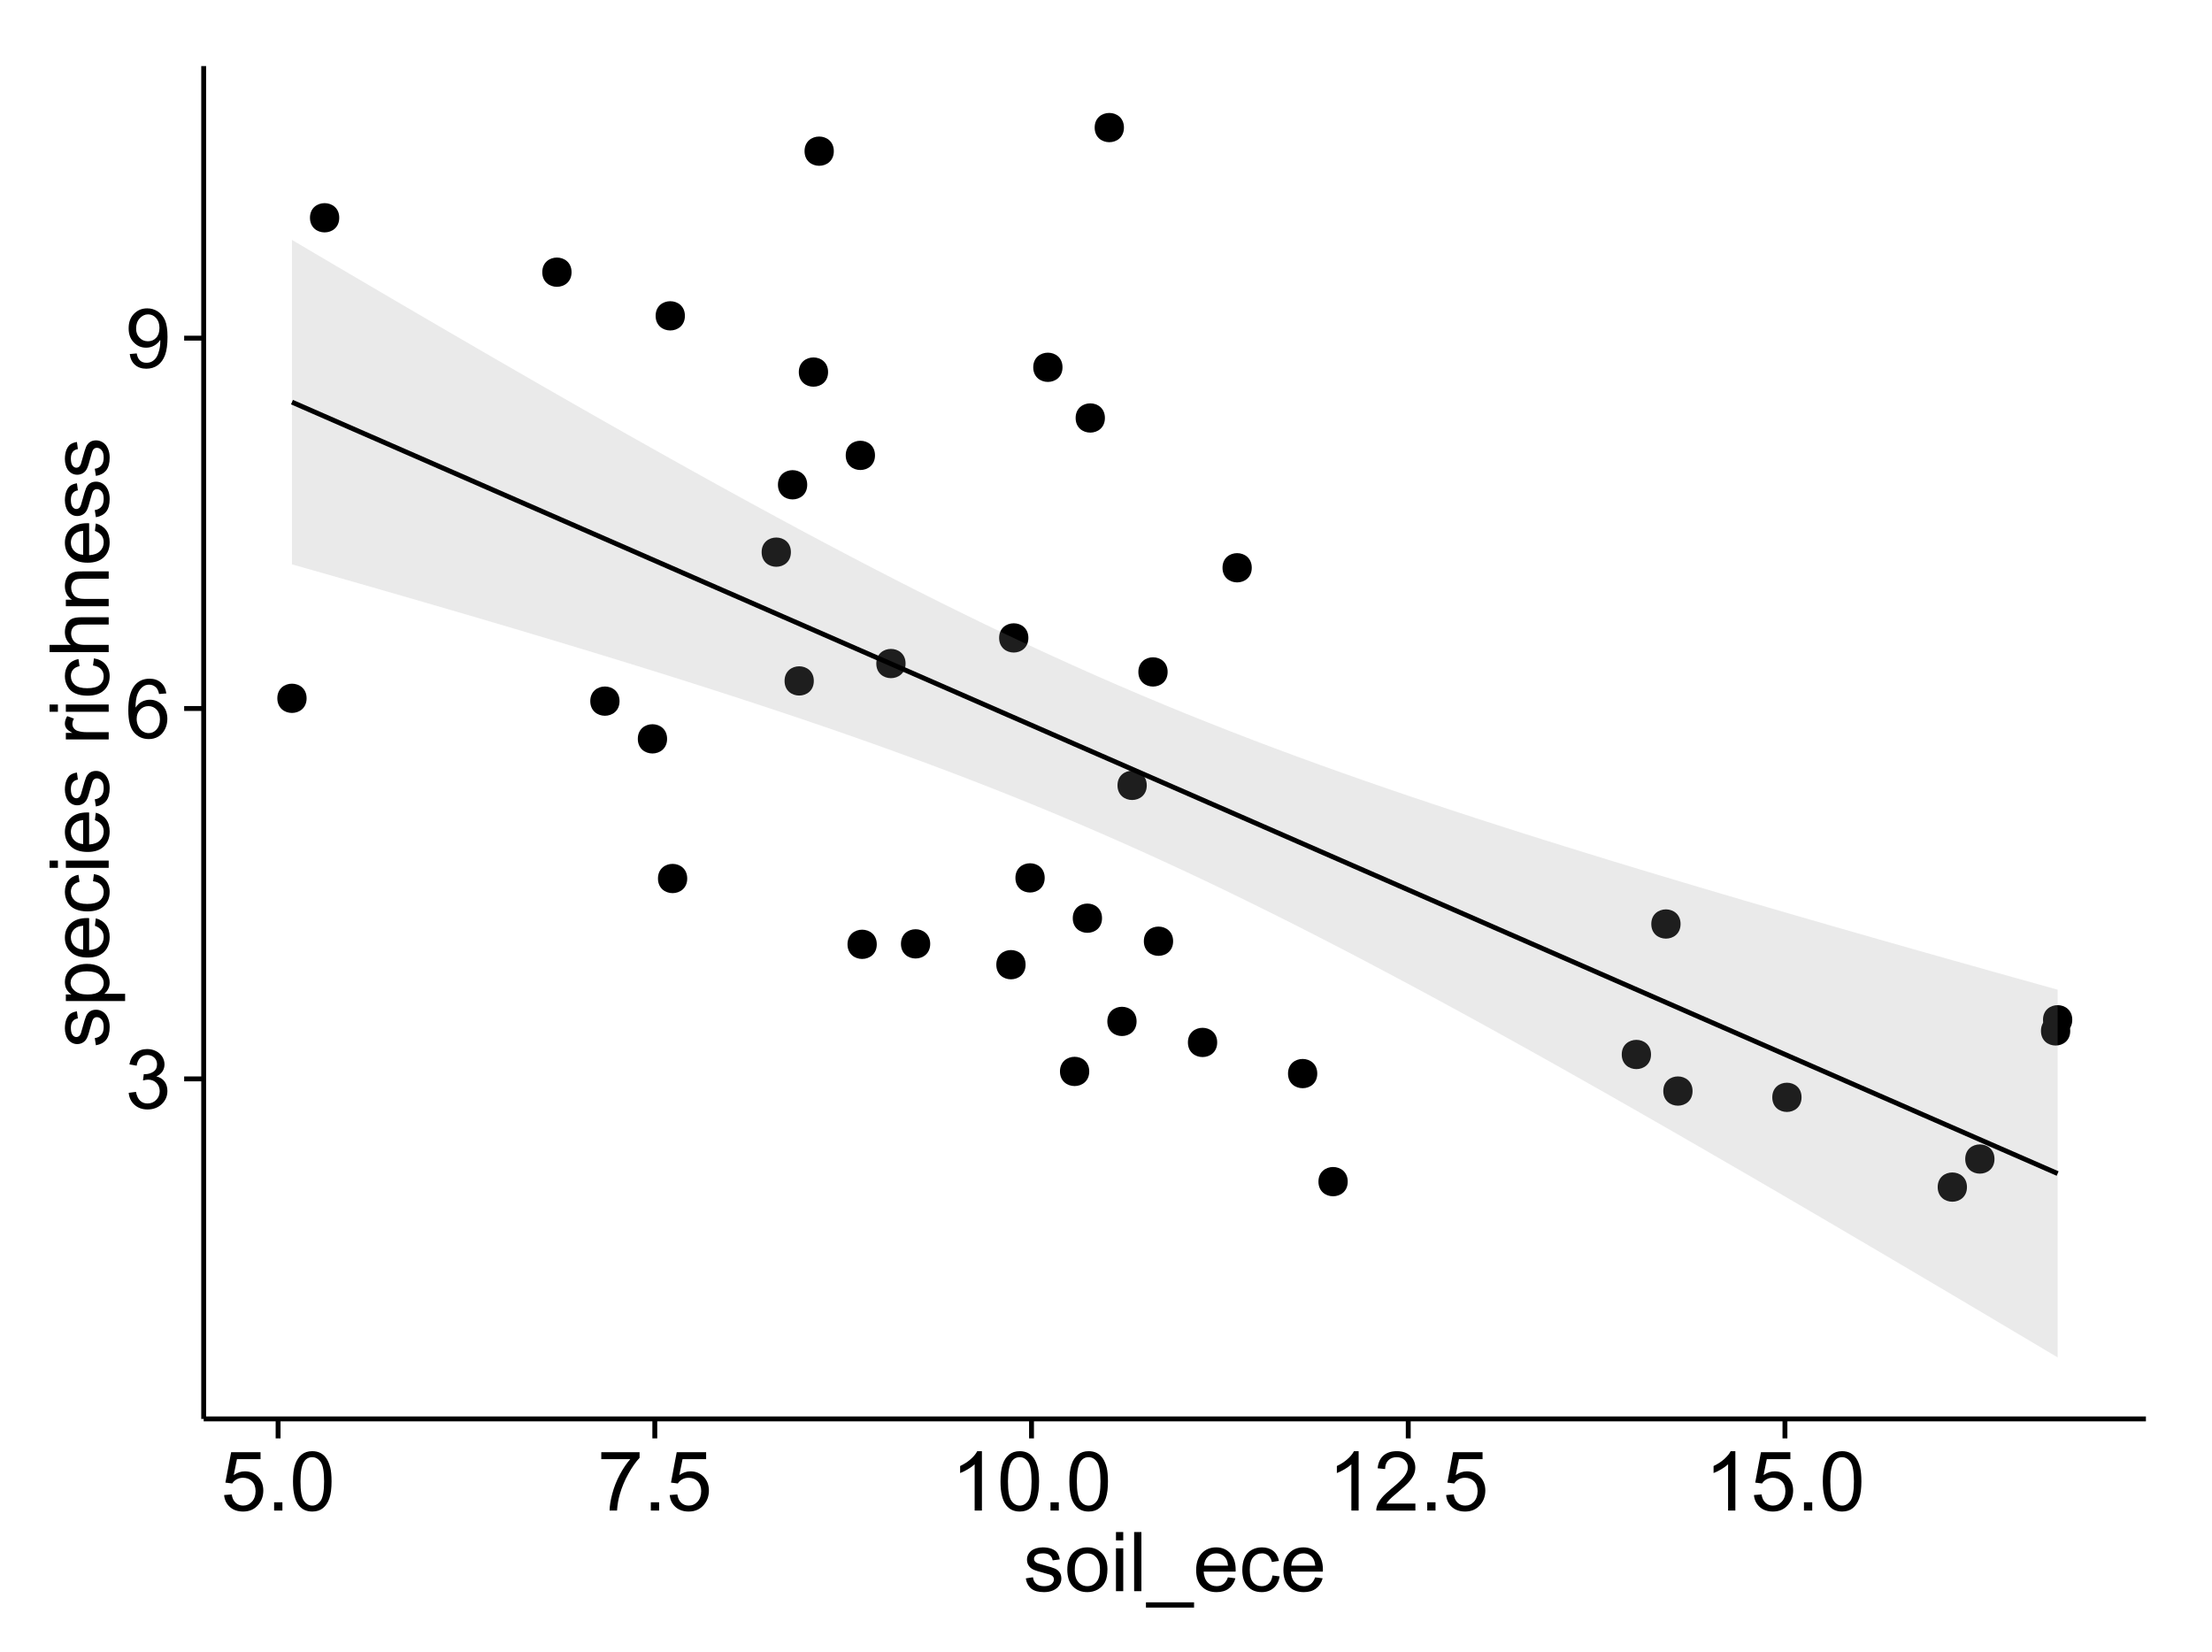 <?xml version="1.0" encoding="UTF-8"?>
<svg xmlns="http://www.w3.org/2000/svg" xmlns:xlink="http://www.w3.org/1999/xlink" width="482pt" height="360pt" viewBox="0 0 482 360" version="1.1">
<defs>
<g>
<symbol overflow="visible" id="glyph0-0">
<path style="stroke:none;" d="M 0.758 -3.402 L 2.336 -3.613 C 2.516 -2.711 2.824 -2.062 3.266 -1.672 C 3.699 -1.273 4.23 -1.078 4.859 -1.082 C 5.602 -1.078 6.23 -1.336 6.746 -1.855 C 7.254 -2.367 7.512 -3.004 7.516 -3.77 C 7.512 -4.492 7.273 -5.094 6.801 -5.566 C 6.324 -6.035 5.723 -6.27 4.992 -6.273 C 4.691 -6.27 4.316 -6.211 3.875 -6.102 L 4.051 -7.488 C 4.152 -7.473 4.238 -7.465 4.305 -7.469 C 4.977 -7.465 5.582 -7.641 6.125 -7.996 C 6.66 -8.344 6.93 -8.887 6.934 -9.625 C 6.93 -10.199 6.734 -10.68 6.344 -11.062 C 5.949 -11.445 5.441 -11.637 4.824 -11.637 C 4.207 -11.637 3.695 -11.441 3.285 -11.055 C 2.875 -10.668 2.613 -10.09 2.496 -9.316 L 0.914 -9.598 C 1.105 -10.656 1.543 -11.477 2.23 -12.062 C 2.914 -12.645 3.766 -12.938 4.789 -12.938 C 5.488 -12.938 6.137 -12.785 6.73 -12.484 C 7.32 -12.18 7.773 -11.77 8.09 -11.25 C 8.402 -10.727 8.559 -10.172 8.562 -9.59 C 8.559 -9.031 8.41 -8.523 8.113 -8.066 C 7.812 -7.609 7.371 -7.246 6.785 -6.977 C 7.547 -6.801 8.137 -6.438 8.562 -5.883 C 8.98 -5.328 9.191 -4.633 9.195 -3.805 C 9.191 -2.676 8.781 -1.723 7.965 -0.945 C 7.141 -0.164 6.105 0.223 4.852 0.227 C 3.719 0.223 2.777 -0.109 2.035 -0.781 C 1.285 -1.453 0.859 -2.328 0.758 -3.402 Z M 0.758 -3.402 "/>
</symbol>
<symbol overflow="visible" id="glyph0-1">
<path style="stroke:none;" d="M 8.957 -9.73 L 7.383 -9.605 C 7.242 -10.223 7.043 -10.676 6.785 -10.961 C 6.355 -11.41 5.828 -11.637 5.203 -11.637 C 4.695 -11.637 4.25 -11.496 3.875 -11.215 C 3.375 -10.852 2.984 -10.32 2.695 -9.625 C 2.406 -8.926 2.258 -7.934 2.25 -6.645 C 2.629 -7.223 3.094 -7.652 3.645 -7.938 C 4.195 -8.215 4.773 -8.355 5.379 -8.359 C 6.434 -8.355 7.328 -7.969 8.07 -7.195 C 8.809 -6.418 9.18 -5.414 9.184 -4.184 C 9.18 -3.371 9.008 -2.617 8.66 -1.926 C 8.312 -1.23 7.832 -0.699 7.227 -0.332 C 6.613 0.035 5.922 0.215 5.148 0.219 C 3.828 0.215 2.754 -0.266 1.922 -1.234 C 1.09 -2.199 0.672 -3.797 0.676 -6.031 C 0.672 -8.516 1.133 -10.328 2.055 -11.461 C 2.855 -12.445 3.938 -12.938 5.301 -12.938 C 6.312 -12.938 7.141 -12.652 7.789 -12.086 C 8.434 -11.516 8.824 -10.73 8.957 -9.73 Z M 2.496 -4.176 C 2.496 -3.629 2.609 -3.105 2.844 -2.609 C 3.07 -2.109 3.395 -1.73 3.812 -1.473 C 4.227 -1.207 4.664 -1.078 5.125 -1.082 C 5.789 -1.078 6.363 -1.348 6.844 -1.891 C 7.324 -2.426 7.562 -3.156 7.566 -4.086 C 7.562 -4.973 7.328 -5.676 6.855 -6.191 C 6.379 -6.703 5.781 -6.961 5.062 -6.961 C 4.348 -6.961 3.738 -6.703 3.242 -6.191 C 2.742 -5.676 2.496 -5.004 2.496 -4.176 Z M 2.496 -4.176 "/>
</symbol>
<symbol overflow="visible" id="glyph0-2">
<path style="stroke:none;" d="M 0.984 -2.98 L 2.504 -3.121 C 2.629 -2.402 2.875 -1.883 3.242 -1.562 C 3.602 -1.238 4.07 -1.078 4.641 -1.082 C 5.125 -1.078 5.551 -1.188 5.918 -1.414 C 6.285 -1.633 6.586 -1.934 6.82 -2.309 C 7.055 -2.68 7.25 -3.18 7.41 -3.816 C 7.566 -4.445 7.645 -5.09 7.648 -5.75 C 7.645 -5.812 7.641 -5.918 7.637 -6.062 C 7.316 -5.559 6.887 -5.148 6.34 -4.836 C 5.793 -4.52 5.199 -4.363 4.562 -4.367 C 3.492 -4.363 2.59 -4.75 1.852 -5.527 C 1.113 -6.297 0.742 -7.316 0.746 -8.586 C 0.742 -9.891 1.129 -10.945 1.902 -11.742 C 2.672 -12.539 3.637 -12.938 4.797 -12.938 C 5.633 -12.938 6.398 -12.711 7.098 -12.262 C 7.789 -11.809 8.316 -11.164 8.68 -10.332 C 9.035 -9.492 9.215 -8.285 9.219 -6.707 C 9.215 -5.055 9.039 -3.742 8.684 -2.77 C 8.324 -1.793 7.793 -1.051 7.09 -0.543 C 6.383 -0.035 5.555 0.215 4.605 0.219 C 3.598 0.215 2.773 -0.062 2.137 -0.621 C 1.496 -1.18 1.113 -1.965 0.984 -2.98 Z M 7.461 -8.664 C 7.457 -9.57 7.215 -10.293 6.734 -10.828 C 6.25 -11.359 5.672 -11.625 4.992 -11.629 C 4.289 -11.625 3.676 -11.336 3.156 -10.766 C 2.633 -10.188 2.371 -9.445 2.375 -8.535 C 2.371 -7.711 2.621 -7.043 3.117 -6.535 C 3.609 -6.02 4.219 -5.766 4.949 -5.766 C 5.68 -5.766 6.281 -6.02 6.754 -6.535 C 7.223 -7.043 7.457 -7.754 7.461 -8.664 Z M 7.461 -8.664 "/>
</symbol>
<symbol overflow="visible" id="glyph0-3">
<path style="stroke:none;" d="M 0.746 -3.375 L 2.406 -3.516 C 2.527 -2.707 2.812 -2.098 3.266 -1.691 C 3.711 -1.281 4.254 -1.078 4.887 -1.082 C 5.648 -1.078 6.293 -1.363 6.82 -1.941 C 7.344 -2.512 7.605 -3.273 7.609 -4.227 C 7.605 -5.125 7.352 -5.84 6.848 -6.363 C 6.34 -6.883 5.676 -7.141 4.859 -7.145 C 4.344 -7.141 3.887 -7.027 3.48 -6.797 C 3.07 -6.566 2.746 -6.266 2.516 -5.898 L 1.027 -6.09 L 2.277 -12.711 L 8.684 -12.711 L 8.684 -11.195 L 3.543 -11.195 L 2.848 -7.734 C 3.621 -8.273 4.43 -8.543 5.281 -8.543 C 6.402 -8.543 7.352 -8.152 8.129 -7.371 C 8.898 -6.59 9.285 -5.586 9.289 -4.367 C 9.285 -3.195 8.945 -2.188 8.27 -1.344 C 7.441 -0.301 6.316 0.215 4.887 0.219 C 3.715 0.215 2.758 -0.109 2.016 -0.766 C 1.273 -1.418 0.848 -2.289 0.746 -3.375 Z M 0.746 -3.375 "/>
</symbol>
<symbol overflow="visible" id="glyph0-4">
<path style="stroke:none;" d="M 1.633 0 L 1.633 -1.801 L 3.438 -1.801 L 3.438 0 Z M 1.633 0 "/>
</symbol>
<symbol overflow="visible" id="glyph0-5">
<path style="stroke:none;" d="M 0.746 -6.355 C 0.742 -7.875 0.898 -9.102 1.215 -10.031 C 1.527 -10.961 1.996 -11.676 2.613 -12.18 C 3.23 -12.684 4.008 -12.938 4.949 -12.938 C 5.637 -12.938 6.242 -12.797 6.766 -12.52 C 7.285 -12.238 7.715 -11.836 8.059 -11.316 C 8.395 -10.789 8.664 -10.152 8.859 -9.398 C 9.051 -8.645 9.145 -7.629 9.148 -6.355 C 9.145 -4.84 8.992 -3.617 8.684 -2.691 C 8.371 -1.762 7.906 -1.047 7.289 -0.539 C 6.672 -0.035 5.891 0.215 4.949 0.219 C 3.703 0.215 2.727 -0.227 2.023 -1.117 C 1.168 -2.188 0.742 -3.934 0.746 -6.355 Z M 2.375 -6.355 C 2.371 -4.234 2.621 -2.824 3.117 -2.129 C 3.609 -1.426 4.219 -1.078 4.949 -1.082 C 5.672 -1.078 6.281 -1.43 6.781 -2.137 C 7.273 -2.836 7.523 -4.242 7.523 -6.355 C 7.523 -8.473 7.273 -9.883 6.781 -10.582 C 6.281 -11.277 5.664 -11.625 4.93 -11.629 C 4.199 -11.625 3.621 -11.316 3.191 -10.703 C 2.645 -9.918 2.371 -8.469 2.375 -6.355 Z M 2.375 -6.355 "/>
</symbol>
<symbol overflow="visible" id="glyph0-6">
<path style="stroke:none;" d="M 0.852 -11.195 L 0.852 -12.719 L 9.195 -12.719 L 9.195 -11.488 C 8.367 -10.613 7.555 -9.453 6.754 -8.008 C 5.945 -6.559 5.324 -5.07 4.887 -3.543 C 4.57 -2.461 4.367 -1.281 4.281 0 L 2.656 0 C 2.668 -1.012 2.867 -2.234 3.25 -3.672 C 3.629 -5.105 4.176 -6.492 4.891 -7.828 C 5.602 -9.16 6.359 -10.281 7.164 -11.195 Z M 0.852 -11.195 "/>
</symbol>
<symbol overflow="visible" id="glyph0-7">
<path style="stroke:none;" d="M 6.707 0 L 5.125 0 L 5.125 -10.082 C 4.742 -9.715 4.242 -9.352 3.625 -8.988 C 3.004 -8.625 2.449 -8.352 1.961 -8.172 L 1.961 -9.703 C 2.844 -10.117 3.617 -10.621 4.281 -11.215 C 4.941 -11.805 5.41 -12.379 5.688 -12.938 L 6.707 -12.938 Z M 6.707 0 "/>
</symbol>
<symbol overflow="visible" id="glyph0-8">
<path style="stroke:none;" d="M 9.062 -1.52 L 9.062 0 L 0.547 0 C 0.531 -0.379 0.594 -0.742 0.73 -1.098 C 0.945 -1.676 1.293 -2.25 1.77 -2.812 C 2.246 -3.375 2.934 -4.023 3.84 -4.766 C 5.238 -5.906 6.188 -6.816 6.68 -7.492 C 7.172 -8.16 7.418 -8.793 7.418 -9.395 C 7.418 -10.02 7.191 -10.551 6.746 -10.98 C 6.293 -11.41 5.711 -11.625 4.992 -11.629 C 4.23 -11.625 3.621 -11.395 3.164 -10.941 C 2.703 -10.48 2.469 -9.848 2.469 -9.043 L 0.844 -9.211 C 0.953 -10.422 1.371 -11.344 2.102 -11.984 C 2.824 -12.617 3.801 -12.938 5.027 -12.938 C 6.262 -12.938 7.238 -12.594 7.961 -11.91 C 8.68 -11.223 9.039 -10.371 9.043 -9.359 C 9.039 -8.84 8.934 -8.336 8.727 -7.84 C 8.512 -7.34 8.164 -6.812 7.676 -6.266 C 7.188 -5.711 6.375 -4.957 5.238 -4 C 4.285 -3.199 3.676 -2.66 3.41 -2.379 C 3.141 -2.094 2.918 -1.805 2.742 -1.52 Z M 9.062 -1.52 "/>
</symbol>
<symbol overflow="visible" id="glyph0-9">
<path style="stroke:none;" d="M 0.555 -2.785 L 2.117 -3.031 C 2.203 -2.402 2.449 -1.922 2.852 -1.59 C 3.25 -1.254 3.812 -1.09 4.535 -1.09 C 5.262 -1.09 5.801 -1.234 6.152 -1.531 C 6.504 -1.824 6.68 -2.172 6.68 -2.574 C 6.68 -2.926 6.523 -3.207 6.215 -3.418 C 5.996 -3.555 5.457 -3.734 4.598 -3.953 C 3.434 -4.246 2.629 -4.5 2.184 -4.715 C 1.734 -4.926 1.395 -5.223 1.164 -5.602 C 0.93 -5.98 0.812 -6.398 0.816 -6.855 C 0.812 -7.27 0.91 -7.652 1.102 -8.012 C 1.293 -8.363 1.551 -8.66 1.883 -8.895 C 2.125 -9.074 2.461 -9.227 2.887 -9.355 C 3.309 -9.48 3.766 -9.543 4.254 -9.547 C 4.984 -9.543 5.625 -9.438 6.184 -9.23 C 6.734 -9.016 7.145 -8.73 7.41 -8.371 C 7.672 -8.008 7.852 -7.527 7.953 -6.926 L 6.406 -6.715 C 6.332 -7.195 6.129 -7.57 5.793 -7.84 C 5.453 -8.105 4.977 -8.238 4.367 -8.242 C 3.637 -8.238 3.121 -8.117 2.812 -7.883 C 2.5 -7.641 2.344 -7.359 2.348 -7.039 C 2.344 -6.832 2.406 -6.648 2.539 -6.484 C 2.664 -6.312 2.867 -6.172 3.148 -6.062 C 3.301 -6.004 3.766 -5.871 4.543 -5.66 C 5.66 -5.359 6.441 -5.113 6.887 -4.926 C 7.324 -4.734 7.672 -4.457 7.926 -4.094 C 8.176 -3.73 8.301 -3.281 8.305 -2.742 C 8.301 -2.215 8.148 -1.719 7.844 -1.254 C 7.535 -0.785 7.09 -0.422 6.512 -0.172 C 5.926 0.086 5.27 0.211 4.543 0.211 C 3.328 0.211 2.406 -0.039 1.77 -0.543 C 1.133 -1.047 0.727 -1.793 0.555 -2.785 Z M 0.555 -2.785 "/>
</symbol>
<symbol overflow="visible" id="glyph0-10">
<path style="stroke:none;" d="M 0.598 -4.668 C 0.598 -6.391 1.078 -7.672 2.039 -8.508 C 2.84 -9.199 3.816 -9.543 4.977 -9.547 C 6.254 -9.543 7.305 -9.125 8.121 -8.285 C 8.934 -7.441 9.34 -6.277 9.344 -4.797 C 9.34 -3.594 9.16 -2.648 8.801 -1.961 C 8.441 -1.27 7.914 -0.734 7.227 -0.359 C 6.535 0.023 5.785 0.211 4.977 0.211 C 3.664 0.211 2.609 -0.207 1.805 -1.047 C 1 -1.883 0.598 -3.09 0.598 -4.668 Z M 2.223 -4.668 C 2.219 -3.469 2.48 -2.574 3.004 -1.98 C 3.523 -1.387 4.18 -1.09 4.977 -1.09 C 5.758 -1.09 6.41 -1.387 6.934 -1.984 C 7.453 -2.582 7.715 -3.492 7.719 -4.719 C 7.715 -5.871 7.453 -6.746 6.93 -7.344 C 6.402 -7.934 5.75 -8.23 4.977 -8.234 C 4.18 -8.23 3.523 -7.938 3.004 -7.348 C 2.48 -6.754 2.219 -5.859 2.223 -4.668 Z M 2.223 -4.668 "/>
</symbol>
<symbol overflow="visible" id="glyph0-11">
<path style="stroke:none;" d="M 1.195 -11.066 L 1.195 -12.883 L 2.777 -12.883 L 2.777 -11.066 Z M 1.195 0 L 1.195 -9.336 L 2.777 -9.336 L 2.777 0 Z M 1.195 0 "/>
</symbol>
<symbol overflow="visible" id="glyph0-12">
<path style="stroke:none;" d="M 1.152 0 L 1.152 -12.883 L 2.734 -12.883 L 2.734 0 Z M 1.152 0 "/>
</symbol>
<symbol overflow="visible" id="glyph0-13">
<path style="stroke:none;" d="M -0.273 3.578 L -0.273 2.434 L 10.211 2.434 L 10.211 3.578 Z M -0.273 3.578 "/>
</symbol>
<symbol overflow="visible" id="glyph0-14">
<path style="stroke:none;" d="M 7.578 -3.008 L 9.211 -2.805 C 8.953 -1.848 8.473 -1.105 7.777 -0.578 C 7.078 -0.051 6.188 0.211 5.105 0.211 C 3.738 0.211 2.656 -0.207 1.859 -1.051 C 1.055 -1.887 0.656 -3.066 0.66 -4.586 C 0.656 -6.156 1.059 -7.375 1.871 -8.246 C 2.676 -9.109 3.727 -9.543 5.02 -9.547 C 6.266 -9.543 7.285 -9.117 8.078 -8.27 C 8.867 -7.418 9.262 -6.223 9.266 -4.684 C 9.262 -4.586 9.258 -4.445 9.254 -4.262 L 2.293 -4.262 C 2.348 -3.234 2.641 -2.449 3.164 -1.906 C 3.684 -1.359 4.332 -1.09 5.117 -1.09 C 5.691 -1.09 6.188 -1.242 6.598 -1.547 C 7.008 -1.852 7.332 -2.336 7.578 -3.008 Z M 2.383 -5.562 L 7.594 -5.562 C 7.523 -6.344 7.324 -6.934 6.996 -7.328 C 6.492 -7.934 5.836 -8.238 5.035 -8.242 C 4.305 -8.238 3.695 -7.996 3.203 -7.512 C 2.707 -7.027 2.434 -6.375 2.383 -5.562 Z M 2.383 -5.562 "/>
</symbol>
<symbol overflow="visible" id="glyph0-15">
<path style="stroke:none;" d="M 7.277 -3.418 L 8.832 -3.219 C 8.66 -2.141 8.227 -1.301 7.527 -0.699 C 6.824 -0.09 5.965 0.211 4.949 0.211 C 3.668 0.211 2.641 -0.203 1.867 -1.039 C 1.09 -1.871 0.703 -3.07 0.703 -4.633 C 0.703 -5.637 0.867 -6.52 1.203 -7.277 C 1.531 -8.031 2.039 -8.598 2.727 -8.977 C 3.406 -9.355 4.152 -9.543 4.957 -9.547 C 5.969 -9.543 6.797 -9.289 7.441 -8.777 C 8.086 -8.262 8.5 -7.531 8.684 -6.594 L 7.145 -6.355 C 6.996 -6.98 6.738 -7.453 6.367 -7.77 C 5.992 -8.082 5.543 -8.238 5.02 -8.242 C 4.219 -8.238 3.57 -7.953 3.074 -7.387 C 2.574 -6.812 2.324 -5.91 2.328 -4.676 C 2.324 -3.422 2.566 -2.508 3.047 -1.941 C 3.527 -1.371 4.152 -1.09 4.93 -1.09 C 5.547 -1.09 6.066 -1.277 6.484 -1.66 C 6.898 -2.039 7.164 -2.625 7.277 -3.418 Z M 7.277 -3.418 "/>
</symbol>
<symbol overflow="visible" id="glyph1-0">
<path style="stroke:none;" d="M -2.785 -0.555 L -3.031 -2.117 C -2.402 -2.203 -1.922 -2.449 -1.59 -2.852 C -1.254 -3.25 -1.09 -3.812 -1.09 -4.535 C -1.09 -5.262 -1.234 -5.801 -1.531 -6.152 C -1.824 -6.504 -2.172 -6.68 -2.574 -6.68 C -2.926 -6.68 -3.207 -6.523 -3.418 -6.215 C -3.555 -5.996 -3.734 -5.457 -3.953 -4.598 C -4.246 -3.434 -4.5 -2.629 -4.715 -2.184 C -4.926 -1.734 -5.223 -1.395 -5.602 -1.164 C -5.98 -0.93 -6.398 -0.812 -6.855 -0.816 C -7.27 -0.812 -7.652 -0.91 -8.012 -1.102 C -8.363 -1.293 -8.66 -1.551 -8.895 -1.883 C -9.074 -2.125 -9.227 -2.461 -9.355 -2.887 C -9.48 -3.309 -9.543 -3.766 -9.547 -4.254 C -9.543 -4.984 -9.438 -5.625 -9.23 -6.184 C -9.016 -6.734 -8.73 -7.145 -8.371 -7.41 C -8.008 -7.672 -7.527 -7.852 -6.926 -7.953 L -6.715 -6.406 C -7.195 -6.332 -7.57 -6.129 -7.84 -5.797 C -8.105 -5.457 -8.238 -4.98 -8.242 -4.367 C -8.238 -3.637 -8.117 -3.121 -7.883 -2.812 C -7.641 -2.5 -7.359 -2.344 -7.039 -2.348 C -6.832 -2.344 -6.648 -2.406 -6.484 -2.539 C -6.312 -2.664 -6.172 -2.867 -6.062 -3.148 C -6.004 -3.301 -5.871 -3.766 -5.66 -4.543 C -5.359 -5.66 -5.113 -6.441 -4.926 -6.887 C -4.734 -7.324 -4.457 -7.672 -4.094 -7.926 C -3.73 -8.176 -3.281 -8.301 -2.742 -8.305 C -2.211 -8.301 -1.711 -8.148 -1.25 -7.844 C -0.781 -7.535 -0.422 -7.09 -0.172 -6.512 C 0.086 -5.926 0.211 -5.27 0.211 -4.543 C 0.211 -3.328 -0.039 -2.406 -0.543 -1.77 C -1.047 -1.133 -1.793 -0.727 -2.785 -0.555 Z M -2.785 -0.555 "/>
</symbol>
<symbol overflow="visible" id="glyph1-1">
<path style="stroke:none;" d="M 3.578 -1.188 L -9.336 -1.188 L -9.336 -2.629 L -8.121 -2.629 C -8.594 -2.965 -8.949 -3.348 -9.188 -3.777 C -9.426 -4.203 -9.543 -4.723 -9.547 -5.336 C -9.543 -6.129 -9.34 -6.832 -8.93 -7.445 C -8.516 -8.051 -7.934 -8.512 -7.191 -8.824 C -6.441 -9.133 -5.625 -9.285 -4.738 -9.289 C -3.781 -9.285 -2.922 -9.113 -2.156 -8.773 C -1.391 -8.43 -0.805 -7.934 -0.398 -7.281 C 0.008 -6.625 0.211 -5.938 0.211 -5.219 C 0.211 -4.691 0.102 -4.219 -0.121 -3.801 C -0.344 -3.379 -0.625 -3.035 -0.965 -2.77 L 3.578 -2.77 Z M -4.613 -2.621 C -3.41 -2.613 -2.523 -2.855 -1.949 -3.348 C -1.375 -3.832 -1.09 -4.422 -1.09 -5.117 C -1.09 -5.816 -1.387 -6.418 -1.98 -6.922 C -2.574 -7.418 -3.496 -7.668 -4.746 -7.672 C -5.934 -7.668 -6.824 -7.426 -7.418 -6.938 C -8.008 -6.449 -8.301 -5.863 -8.305 -5.188 C -8.301 -4.508 -7.988 -3.914 -7.359 -3.398 C -6.727 -2.879 -5.809 -2.617 -4.613 -2.621 Z M -4.613 -2.621 "/>
</symbol>
<symbol overflow="visible" id="glyph1-2">
<path style="stroke:none;" d="M -3.004 -7.578 L -2.805 -9.211 C -1.848 -8.953 -1.105 -8.473 -0.578 -7.777 C -0.051 -7.078 0.211 -6.188 0.211 -5.105 C 0.211 -3.738 -0.207 -2.656 -1.051 -1.859 C -1.887 -1.055 -3.066 -0.656 -4.586 -0.66 C -6.156 -0.656 -7.375 -1.059 -8.246 -1.871 C -9.109 -2.676 -9.543 -3.727 -9.547 -5.02 C -9.543 -6.266 -9.117 -7.285 -8.27 -8.078 C -7.418 -8.867 -6.223 -9.262 -4.684 -9.266 C -4.586 -9.262 -4.445 -9.258 -4.262 -9.254 L -4.262 -2.293 C -3.234 -2.348 -2.449 -2.641 -1.906 -3.164 C -1.359 -3.684 -1.09 -4.332 -1.09 -5.117 C -1.09 -5.691 -1.242 -6.188 -1.547 -6.598 C -1.852 -7.008 -2.336 -7.332 -3.004 -7.578 Z M -5.562 -2.383 L -5.562 -7.594 C -6.344 -7.523 -6.934 -7.324 -7.328 -6.996 C -7.934 -6.492 -8.238 -5.836 -8.242 -5.035 C -8.238 -4.305 -7.996 -3.695 -7.512 -3.203 C -7.027 -2.707 -6.375 -2.434 -5.562 -2.383 Z M -5.562 -2.383 "/>
</symbol>
<symbol overflow="visible" id="glyph1-3">
<path style="stroke:none;" d="M -3.418 -7.277 L -3.215 -8.832 C -2.141 -8.66 -1.301 -8.227 -0.699 -7.527 C -0.09 -6.824 0.211 -5.965 0.211 -4.949 C 0.211 -3.668 -0.203 -2.641 -1.039 -1.867 C -1.871 -1.09 -3.07 -0.703 -4.633 -0.703 C -5.637 -0.703 -6.52 -0.867 -7.277 -1.203 C -8.031 -1.535 -8.598 -2.047 -8.977 -2.73 C -9.355 -3.41 -9.543 -4.152 -9.547 -4.957 C -9.543 -5.969 -9.289 -6.797 -8.777 -7.441 C -8.262 -8.086 -7.531 -8.5 -6.59 -8.684 L -6.355 -7.145 C -6.98 -6.996 -7.453 -6.738 -7.77 -6.367 C -8.082 -5.992 -8.238 -5.543 -8.242 -5.02 C -8.238 -4.219 -7.953 -3.57 -7.387 -3.074 C -6.812 -2.574 -5.91 -2.324 -4.676 -2.328 C -3.422 -2.324 -2.508 -2.566 -1.941 -3.047 C -1.371 -3.527 -1.09 -4.152 -1.09 -4.93 C -1.09 -5.547 -1.277 -6.066 -1.66 -6.484 C -2.035 -6.898 -2.621 -7.164 -3.418 -7.277 Z M -3.418 -7.277 "/>
</symbol>
<symbol overflow="visible" id="glyph1-4">
<path style="stroke:none;" d="M -11.066 -1.195 L -12.883 -1.195 L -12.883 -2.777 L -11.066 -2.777 Z M 0 -1.195 L -9.336 -1.195 L -9.336 -2.777 L 0 -2.777 Z M 0 -1.195 "/>
</symbol>
<symbol overflow="visible" id="glyph1-5">
<path style="stroke:none;" d=""/>
</symbol>
<symbol overflow="visible" id="glyph1-6">
<path style="stroke:none;" d="M 0 -1.168 L -9.336 -1.168 L -9.336 -2.594 L -7.918 -2.594 C -8.578 -2.953 -9.016 -3.289 -9.23 -3.598 C -9.438 -3.906 -9.543 -4.242 -9.547 -4.613 C -9.543 -5.145 -9.375 -5.688 -9.035 -6.242 L -7.566 -5.695 C -7.793 -5.309 -7.91 -4.922 -7.91 -4.535 C -7.91 -4.188 -7.805 -3.875 -7.598 -3.602 C -7.387 -3.324 -7.098 -3.129 -6.734 -3.016 C -6.168 -2.836 -5.555 -2.746 -4.887 -2.75 L 0 -2.75 Z M 0 -1.168 "/>
</symbol>
<symbol overflow="visible" id="glyph1-7">
<path style="stroke:none;" d="M 0 -1.188 L -12.883 -1.188 L -12.883 -2.77 L -8.262 -2.77 C -9.117 -3.504 -9.543 -4.434 -9.547 -5.562 C -9.543 -6.25 -9.406 -6.852 -9.137 -7.363 C -8.859 -7.871 -8.484 -8.234 -8.004 -8.457 C -7.523 -8.676 -6.824 -8.789 -5.914 -8.789 L 0 -8.789 L 0 -7.207 L -5.914 -7.207 C -6.703 -7.207 -7.281 -7.035 -7.641 -6.691 C -8 -6.348 -8.18 -5.863 -8.184 -5.238 C -8.18 -4.77 -8.059 -4.328 -7.816 -3.914 C -7.574 -3.5 -7.242 -3.203 -6.828 -3.031 C -6.406 -2.852 -5.832 -2.766 -5.105 -2.77 L 0 -2.77 Z M 0 -1.188 "/>
</symbol>
<symbol overflow="visible" id="glyph1-8">
<path style="stroke:none;" d="M 0 -1.188 L -9.336 -1.188 L -9.336 -2.609 L -8.008 -2.609 C -9.031 -3.293 -9.543 -4.285 -9.547 -5.582 C -9.543 -6.141 -9.441 -6.656 -9.242 -7.133 C -9.035 -7.602 -8.77 -7.957 -8.445 -8.191 C -8.113 -8.426 -7.727 -8.59 -7.277 -8.684 C -6.98 -8.742 -6.465 -8.77 -5.738 -8.773 L 0 -8.773 L 0 -7.188 L -5.68 -7.188 C -6.32 -7.184 -6.801 -7.121 -7.121 -7.004 C -7.438 -6.879 -7.695 -6.66 -7.887 -6.348 C -8.074 -6.031 -8.168 -5.664 -8.172 -5.246 C -8.168 -4.57 -7.953 -3.992 -7.531 -3.504 C -7.102 -3.012 -6.293 -2.766 -5.098 -2.77 L 0 -2.77 Z M 0 -1.188 "/>
</symbol>
</g>
<clipPath id="clip1">
  <path d="M 44.383 14.398 L 468.602 14.398 L 468.602 310.164 L 44.383 310.164 Z M 44.383 14.398 "/>
</clipPath>
</defs>
<g id="surface3211">
<rect x="0" y="0" width="482" height="360" style="fill:rgb(100%,100%,100%);fill-opacity:1;stroke:none;"/>
<rect x="0" y="0" width="482" height="360" style="fill:rgb(100%,100%,100%);fill-opacity:1;stroke:none;"/>
<path style="fill:none;stroke-width:1.063;stroke-linecap:round;stroke-linejoin:round;stroke:rgb(100%,100%,100%);stroke-opacity:1;stroke-miterlimit:10;" d="M 0 360 L 482 360 L 482 0 L 0 0 Z M 0 360 "/>
<g clip-path="url(#clip1)" clip-rule="nonzero">
<path style=" stroke:none;fill-rule:nonzero;fill:rgb(100%,100%,100%);fill-opacity:1;" d="M 44.383 309.168 L 467.602 309.168 L 467.602 14.402 L 44.383 14.402 Z M 44.383 309.168 "/>
<path style=" stroke:none;fill-rule:nonzero;fill:rgb(0%,0%,0%);fill-opacity:1;" d="M 133.938 152.773 C 133.938 155.609 129.688 155.609 129.688 152.773 C 129.688 149.938 133.938 149.938 133.938 152.773 "/>
<path style=" stroke:none;fill-rule:nonzero;fill:rgb(0%,0%,0%);fill-opacity:1;" d="M 226.574 191.285 C 226.574 194.121 222.324 194.121 222.324 191.285 C 222.324 188.449 226.574 188.449 226.574 191.285 "/>
<path style=" stroke:none;fill-rule:nonzero;fill:rgb(0%,0%,0%);fill-opacity:1;" d="M 236.285 233.457 C 236.285 236.289 232.031 236.289 232.031 233.457 C 232.031 230.621 236.285 230.621 236.285 233.457 "/>
<path style=" stroke:none;fill-rule:nonzero;fill:rgb(0%,0%,0%);fill-opacity:1;" d="M 176.27 148.367 C 176.27 151.203 172.02 151.203 172.02 148.367 C 172.02 145.531 176.27 145.531 176.27 148.367 "/>
<path style=" stroke:none;fill-rule:nonzero;fill:rgb(0%,0%,0%);fill-opacity:1;" d="M 239.699 91.074 C 239.699 93.91 235.445 93.91 235.445 91.074 C 235.445 88.242 239.699 88.242 239.699 91.074 "/>
<path style=" stroke:none;fill-rule:nonzero;fill:rgb(0%,0%,0%);fill-opacity:1;" d="M 248.82 171.129 C 248.82 173.961 244.566 173.961 244.566 171.129 C 244.566 168.293 248.82 168.293 248.82 171.129 "/>
<path style=" stroke:none;fill-rule:nonzero;fill:rgb(0%,0%,0%);fill-opacity:1;" d="M 230.461 80.031 C 230.461 82.867 226.207 82.867 226.207 80.031 C 226.207 77.199 230.461 77.199 230.461 80.031 "/>
<path style=" stroke:none;fill-rule:nonzero;fill:rgb(0%,0%,0%);fill-opacity:1;" d="M 189.598 99.223 C 189.598 102.059 185.348 102.059 185.348 99.223 C 185.348 96.387 189.598 96.387 189.598 99.223 "/>
<path style=" stroke:none;fill-rule:nonzero;fill:rgb(0%,0%,0%);fill-opacity:1;" d="M 201.633 205.66 C 201.633 208.496 197.383 208.496 197.383 205.66 C 197.383 202.828 201.633 202.828 201.633 205.66 "/>
<path style=" stroke:none;fill-rule:nonzero;fill:rgb(0%,0%,0%);fill-opacity:1;" d="M 254.562 205.086 C 254.562 207.918 250.309 207.918 250.309 205.086 C 250.309 202.25 254.562 202.25 254.562 205.086 "/>
<path style=" stroke:none;fill-rule:nonzero;fill:rgb(0%,0%,0%);fill-opacity:1;" d="M 174.832 105.629 C 174.832 108.465 170.582 108.465 170.582 105.629 C 170.582 102.793 174.832 102.793 174.832 105.629 "/>
<path style=" stroke:none;fill-rule:nonzero;fill:rgb(0%,0%,0%);fill-opacity:1;" d="M 196.266 144.582 C 196.266 147.414 192.012 147.414 192.012 144.582 C 192.012 141.746 196.266 141.746 196.266 144.582 "/>
<path style=" stroke:none;fill-rule:nonzero;fill:rgb(0%,0%,0%);fill-opacity:1;" d="M 253.367 146.406 C 253.367 149.242 249.113 149.242 249.113 146.406 C 249.113 143.57 253.367 143.57 253.367 146.406 "/>
<path style=" stroke:none;fill-rule:nonzero;fill:rgb(0%,0%,0%);fill-opacity:1;" d="M 123.48 59.309 C 123.48 62.145 119.227 62.145 119.227 59.309 C 119.227 56.473 123.48 56.473 123.48 59.309 "/>
<path style=" stroke:none;fill-rule:nonzero;fill:rgb(0%,0%,0%);fill-opacity:1;" d="M 72.859 47.449 C 72.859 50.285 68.605 50.285 68.605 47.449 C 68.605 44.613 72.859 44.613 72.859 47.449 "/>
<path style=" stroke:none;fill-rule:nonzero;fill:rgb(0%,0%,0%);fill-opacity:1;" d="M 365.137 201.332 C 365.137 204.168 360.883 204.168 360.883 201.332 C 360.883 198.5 365.137 198.5 365.137 201.332 "/>
<path style=" stroke:none;fill-rule:nonzero;fill:rgb(0%,0%,0%);fill-opacity:1;" d="M 450.047 224.629 C 450.047 227.461 445.797 227.461 445.797 224.629 C 445.797 221.793 450.047 221.793 450.047 224.629 "/>
<path style=" stroke:none;fill-rule:nonzero;fill:rgb(0%,0%,0%);fill-opacity:1;" d="M 243.848 27.797 C 243.848 30.633 239.594 30.633 239.594 27.797 C 239.594 24.965 243.848 24.965 243.848 27.797 "/>
<path style=" stroke:none;fill-rule:nonzero;fill:rgb(0%,0%,0%);fill-opacity:1;" d="M 171.277 120.309 C 171.277 123.145 167.023 123.145 167.023 120.309 C 167.023 117.477 171.277 117.477 171.277 120.309 "/>
<path style=" stroke:none;fill-rule:nonzero;fill:rgb(0%,0%,0%);fill-opacity:1;" d="M 189.988 205.758 C 189.988 208.594 185.734 208.594 185.734 205.758 C 185.734 202.926 189.988 202.926 189.988 205.758 "/>
<path style=" stroke:none;fill-rule:nonzero;fill:rgb(0%,0%,0%);fill-opacity:1;" d="M 271.699 123.711 C 271.699 126.547 267.449 126.547 267.449 123.711 C 267.449 120.879 271.699 120.879 271.699 123.711 "/>
<path style=" stroke:none;fill-rule:nonzero;fill:rgb(0%,0%,0%);fill-opacity:1;" d="M 148.18 68.82 C 148.18 71.652 143.926 71.652 143.926 68.82 C 143.926 65.984 148.18 65.984 148.18 68.82 "/>
<path style=" stroke:none;fill-rule:nonzero;fill:rgb(0%,0%,0%);fill-opacity:1;" d="M 367.75 237.734 C 367.75 240.57 363.496 240.57 363.496 237.734 C 363.496 234.898 367.75 234.898 367.75 237.734 "/>
<path style=" stroke:none;fill-rule:nonzero;fill:rgb(0%,0%,0%);fill-opacity:1;" d="M 427.543 258.66 C 427.543 261.492 423.289 261.492 423.289 258.66 C 423.289 255.824 427.543 255.824 427.543 258.66 "/>
<path style=" stroke:none;fill-rule:nonzero;fill:rgb(0%,0%,0%);fill-opacity:1;" d="M 180.629 32.938 C 180.629 35.773 176.379 35.773 176.379 32.938 C 176.379 30.105 180.629 30.105 180.629 32.938 "/>
<path style=" stroke:none;fill-rule:nonzero;fill:rgb(0%,0%,0%);fill-opacity:1;" d="M 179.379 81.07 C 179.379 83.906 175.125 83.906 175.125 81.07 C 175.125 78.234 179.379 78.234 179.379 81.07 "/>
<path style=" stroke:none;fill-rule:nonzero;fill:rgb(0%,0%,0%);fill-opacity:1;" d="M 222.414 210.199 C 222.414 213.031 218.164 213.031 218.164 210.199 C 218.164 207.363 222.414 207.363 222.414 210.199 "/>
<path style=" stroke:none;fill-rule:nonzero;fill:rgb(0%,0%,0%);fill-opacity:1;" d="M 285.973 233.926 C 285.973 236.758 281.723 236.758 281.723 233.926 C 281.723 231.09 285.973 231.09 285.973 233.926 "/>
<path style=" stroke:none;fill-rule:nonzero;fill:rgb(0%,0%,0%);fill-opacity:1;" d="M 239.07 200.07 C 239.07 202.906 234.82 202.906 234.82 200.07 C 234.82 197.234 239.07 197.234 239.07 200.07 "/>
<path style=" stroke:none;fill-rule:nonzero;fill:rgb(0%,0%,0%);fill-opacity:1;" d="M 264.164 227.137 C 264.164 229.973 259.91 229.973 259.91 227.137 C 259.91 224.301 264.164 224.301 264.164 227.137 "/>
<path style=" stroke:none;fill-rule:nonzero;fill:rgb(0%,0%,0%);fill-opacity:1;" d="M 223.023 138.996 C 223.023 141.832 218.773 141.832 218.773 138.996 C 218.773 136.164 223.023 136.164 223.023 138.996 "/>
<path style=" stroke:none;fill-rule:nonzero;fill:rgb(0%,0%,0%);fill-opacity:1;" d="M 148.684 191.422 C 148.684 194.258 144.434 194.258 144.434 191.422 C 144.434 188.586 148.684 188.586 148.684 191.422 "/>
<path style=" stroke:none;fill-rule:nonzero;fill:rgb(0%,0%,0%);fill-opacity:1;" d="M 246.602 222.555 C 246.602 225.391 242.352 225.391 242.352 222.555 C 242.352 219.719 246.602 219.719 246.602 222.555 "/>
<path style=" stroke:none;fill-rule:nonzero;fill:rgb(0%,0%,0%);fill-opacity:1;" d="M 292.609 257.469 C 292.609 260.305 288.359 260.305 288.359 257.469 C 288.359 254.633 292.609 254.633 292.609 257.469 "/>
<path style=" stroke:none;fill-rule:nonzero;fill:rgb(0%,0%,0%);fill-opacity:1;" d="M 65.746 152.156 C 65.746 154.992 61.492 154.992 61.492 152.156 C 61.492 149.324 65.746 149.324 65.746 152.156 "/>
<path style=" stroke:none;fill-rule:nonzero;fill:rgb(0%,0%,0%);fill-opacity:1;" d="M 144.297 160.992 C 144.297 163.824 140.043 163.824 140.043 160.992 C 140.043 158.156 144.297 158.156 144.297 160.992 "/>
<path style=" stroke:none;fill-rule:nonzero;fill:rgb(0%,0%,0%);fill-opacity:1;" d="M 450.488 222.203 C 450.488 225.035 446.238 225.035 446.238 222.203 C 446.238 219.367 450.488 219.367 450.488 222.203 "/>
<path style=" stroke:none;fill-rule:nonzero;fill:rgb(0%,0%,0%);fill-opacity:1;" d="M 391.5 239.098 C 391.5 241.934 387.246 241.934 387.246 239.098 C 387.246 236.266 391.5 236.266 391.5 239.098 "/>
<path style=" stroke:none;fill-rule:nonzero;fill:rgb(0%,0%,0%);fill-opacity:1;" d="M 358.699 229.762 C 358.699 232.598 354.445 232.598 354.445 229.762 C 354.445 226.93 358.699 226.93 358.699 229.762 "/>
<path style=" stroke:none;fill-rule:nonzero;fill:rgb(0%,0%,0%);fill-opacity:1;" d="M 433.543 252.543 C 433.543 255.375 429.293 255.375 429.293 252.543 C 429.293 249.707 433.543 249.707 433.543 252.543 "/>
<path style=" stroke:none;fill-rule:nonzero;fill:rgb(0%,0%,0%);fill-opacity:1;" d="M 135 152.773 C 135 157.023 128.621 157.023 128.621 152.773 C 128.621 148.52 135 148.52 135 152.773 "/>
<path style=" stroke:none;fill-rule:nonzero;fill:rgb(0%,0%,0%);fill-opacity:1;" d="M 227.641 191.285 C 227.641 195.539 221.262 195.539 221.262 191.285 C 221.262 187.035 227.641 187.035 227.641 191.285 "/>
<path style=" stroke:none;fill-rule:nonzero;fill:rgb(0%,0%,0%);fill-opacity:1;" d="M 237.348 233.457 C 237.348 237.707 230.969 237.707 230.969 233.457 C 230.969 229.203 237.348 229.203 237.348 233.457 "/>
<path style=" stroke:none;fill-rule:nonzero;fill:rgb(0%,0%,0%);fill-opacity:1;" d="M 177.332 148.367 C 177.332 152.621 170.957 152.621 170.957 148.367 C 170.957 144.117 177.332 144.117 177.332 148.367 "/>
<path style=" stroke:none;fill-rule:nonzero;fill:rgb(0%,0%,0%);fill-opacity:1;" d="M 240.762 91.074 C 240.762 95.328 234.383 95.328 234.383 91.074 C 234.383 86.824 240.762 86.824 240.762 91.074 "/>
<path style=" stroke:none;fill-rule:nonzero;fill:rgb(0%,0%,0%);fill-opacity:1;" d="M 249.883 171.129 C 249.883 175.379 243.504 175.379 243.504 171.129 C 243.504 166.875 249.883 166.875 249.883 171.129 "/>
<path style=" stroke:none;fill-rule:nonzero;fill:rgb(0%,0%,0%);fill-opacity:1;" d="M 231.523 80.031 C 231.523 84.285 225.145 84.285 225.145 80.031 C 225.145 75.781 231.523 75.781 231.523 80.031 "/>
<path style=" stroke:none;fill-rule:nonzero;fill:rgb(0%,0%,0%);fill-opacity:1;" d="M 190.664 99.223 C 190.664 103.477 184.285 103.477 184.285 99.223 C 184.285 94.973 190.664 94.973 190.664 99.223 "/>
<path style=" stroke:none;fill-rule:nonzero;fill:rgb(0%,0%,0%);fill-opacity:1;" d="M 202.695 205.66 C 202.695 209.914 196.32 209.914 196.32 205.66 C 196.32 201.41 202.695 201.41 202.695 205.66 "/>
<path style=" stroke:none;fill-rule:nonzero;fill:rgb(0%,0%,0%);fill-opacity:1;" d="M 255.625 205.086 C 255.625 209.336 249.246 209.336 249.246 205.086 C 249.246 200.832 255.625 200.832 255.625 205.086 "/>
<path style=" stroke:none;fill-rule:nonzero;fill:rgb(0%,0%,0%);fill-opacity:1;" d="M 175.895 105.629 C 175.895 109.883 169.516 109.883 169.516 105.629 C 169.516 101.379 175.895 101.379 175.895 105.629 "/>
<path style=" stroke:none;fill-rule:nonzero;fill:rgb(0%,0%,0%);fill-opacity:1;" d="M 197.328 144.582 C 197.328 148.832 190.949 148.832 190.949 144.582 C 190.949 140.328 197.328 140.328 197.328 144.582 "/>
<path style=" stroke:none;fill-rule:nonzero;fill:rgb(0%,0%,0%);fill-opacity:1;" d="M 254.43 146.406 C 254.43 150.66 248.051 150.66 248.051 146.406 C 248.051 142.156 254.43 142.156 254.43 146.406 "/>
<path style=" stroke:none;fill-rule:nonzero;fill:rgb(0%,0%,0%);fill-opacity:1;" d="M 124.543 59.309 C 124.543 63.559 118.164 63.559 118.164 59.309 C 118.164 55.055 124.543 55.055 124.543 59.309 "/>
<path style=" stroke:none;fill-rule:nonzero;fill:rgb(0%,0%,0%);fill-opacity:1;" d="M 73.922 47.449 C 73.922 51.703 67.543 51.703 67.543 47.449 C 67.543 43.199 73.922 43.199 73.922 47.449 "/>
<path style=" stroke:none;fill-rule:nonzero;fill:rgb(0%,0%,0%);fill-opacity:1;" d="M 366.199 201.332 C 366.199 205.586 359.82 205.586 359.82 201.332 C 359.82 197.082 366.199 197.082 366.199 201.332 "/>
<path style=" stroke:none;fill-rule:nonzero;fill:rgb(0%,0%,0%);fill-opacity:1;" d="M 451.109 224.629 C 451.109 228.879 444.73 228.879 444.73 224.629 C 444.73 220.375 451.109 220.375 451.109 224.629 "/>
<path style=" stroke:none;fill-rule:nonzero;fill:rgb(0%,0%,0%);fill-opacity:1;" d="M 244.91 27.797 C 244.91 32.051 238.531 32.051 238.531 27.797 C 238.531 23.547 244.91 23.547 244.91 27.797 "/>
<path style=" stroke:none;fill-rule:nonzero;fill:rgb(0%,0%,0%);fill-opacity:1;" d="M 172.34 120.309 C 172.34 124.562 165.961 124.562 165.961 120.309 C 165.961 116.059 172.34 116.059 172.34 120.309 "/>
<path style=" stroke:none;fill-rule:nonzero;fill:rgb(0%,0%,0%);fill-opacity:1;" d="M 191.051 205.758 C 191.051 210.012 184.672 210.012 184.672 205.758 C 184.672 201.508 191.051 201.508 191.051 205.758 "/>
<path style=" stroke:none;fill-rule:nonzero;fill:rgb(0%,0%,0%);fill-opacity:1;" d="M 272.762 123.711 C 272.762 127.965 266.387 127.965 266.387 123.711 C 266.387 119.461 272.762 119.461 272.762 123.711 "/>
<path style=" stroke:none;fill-rule:nonzero;fill:rgb(0%,0%,0%);fill-opacity:1;" d="M 149.242 68.82 C 149.242 73.07 142.863 73.07 142.863 68.82 C 142.863 64.566 149.242 64.566 149.242 68.82 "/>
<path style=" stroke:none;fill-rule:nonzero;fill:rgb(0%,0%,0%);fill-opacity:1;" d="M 368.812 237.734 C 368.812 241.984 362.434 241.984 362.434 237.734 C 362.434 233.48 368.812 233.48 368.812 237.734 "/>
<path style=" stroke:none;fill-rule:nonzero;fill:rgb(0%,0%,0%);fill-opacity:1;" d="M 428.605 258.66 C 428.605 262.91 422.227 262.91 422.227 258.66 C 422.227 254.406 428.605 254.406 428.605 258.66 "/>
<path style=" stroke:none;fill-rule:nonzero;fill:rgb(0%,0%,0%);fill-opacity:1;" d="M 181.691 32.938 C 181.691 37.191 175.312 37.191 175.312 32.938 C 175.312 28.688 181.691 28.688 181.691 32.938 "/>
<path style=" stroke:none;fill-rule:nonzero;fill:rgb(0%,0%,0%);fill-opacity:1;" d="M 180.441 81.07 C 180.441 85.324 174.062 85.324 174.062 81.07 C 174.062 76.82 180.441 76.82 180.441 81.07 "/>
<path style=" stroke:none;fill-rule:nonzero;fill:rgb(0%,0%,0%);fill-opacity:1;" d="M 223.477 210.199 C 223.477 214.449 217.098 214.449 217.098 210.199 C 217.098 205.945 223.477 205.945 223.477 210.199 "/>
<path style=" stroke:none;fill-rule:nonzero;fill:rgb(0%,0%,0%);fill-opacity:1;" d="M 287.035 233.926 C 287.035 238.176 280.66 238.176 280.66 233.926 C 280.66 229.672 287.035 229.672 287.035 233.926 "/>
<path style=" stroke:none;fill-rule:nonzero;fill:rgb(0%,0%,0%);fill-opacity:1;" d="M 240.133 200.07 C 240.133 204.32 233.758 204.32 233.758 200.07 C 233.758 195.816 240.133 195.816 240.133 200.07 "/>
<path style=" stroke:none;fill-rule:nonzero;fill:rgb(0%,0%,0%);fill-opacity:1;" d="M 265.227 227.137 C 265.227 231.391 258.848 231.391 258.848 227.137 C 258.848 222.887 265.227 222.887 265.227 227.137 "/>
<path style=" stroke:none;fill-rule:nonzero;fill:rgb(0%,0%,0%);fill-opacity:1;" d="M 224.086 138.996 C 224.086 143.25 217.711 143.25 217.711 138.996 C 217.711 134.746 224.086 134.746 224.086 138.996 "/>
<path style=" stroke:none;fill-rule:nonzero;fill:rgb(0%,0%,0%);fill-opacity:1;" d="M 149.746 191.422 C 149.746 195.672 143.371 195.672 143.371 191.422 C 143.371 187.168 149.746 187.168 149.746 191.422 "/>
<path style=" stroke:none;fill-rule:nonzero;fill:rgb(0%,0%,0%);fill-opacity:1;" d="M 247.664 222.555 C 247.664 226.809 241.289 226.809 241.289 222.555 C 241.289 218.305 247.664 218.305 247.664 222.555 "/>
<path style=" stroke:none;fill-rule:nonzero;fill:rgb(0%,0%,0%);fill-opacity:1;" d="M 293.672 257.469 C 293.672 261.723 287.293 261.723 287.293 257.469 C 287.293 253.215 293.672 253.215 293.672 257.469 "/>
<path style=" stroke:none;fill-rule:nonzero;fill:rgb(0%,0%,0%);fill-opacity:1;" d="M 66.809 152.156 C 66.809 156.41 60.43 156.41 60.43 152.156 C 60.43 147.906 66.809 147.906 66.809 152.156 "/>
<path style=" stroke:none;fill-rule:nonzero;fill:rgb(0%,0%,0%);fill-opacity:1;" d="M 145.359 160.992 C 145.359 165.242 138.98 165.242 138.98 160.992 C 138.98 156.738 145.359 156.738 145.359 160.992 "/>
<path style=" stroke:none;fill-rule:nonzero;fill:rgb(0%,0%,0%);fill-opacity:1;" d="M 451.551 222.203 C 451.551 226.453 445.176 226.453 445.176 222.203 C 445.176 217.949 451.551 217.949 451.551 222.203 "/>
<path style=" stroke:none;fill-rule:nonzero;fill:rgb(0%,0%,0%);fill-opacity:1;" d="M 392.562 239.098 C 392.562 243.352 386.184 243.352 386.184 239.098 C 386.184 234.848 392.562 234.848 392.562 239.098 "/>
<path style=" stroke:none;fill-rule:nonzero;fill:rgb(0%,0%,0%);fill-opacity:1;" d="M 359.762 229.762 C 359.762 234.016 353.383 234.016 353.383 229.762 C 353.383 225.512 359.762 225.512 359.762 229.762 "/>
<path style=" stroke:none;fill-rule:nonzero;fill:rgb(0%,0%,0%);fill-opacity:1;" d="M 434.605 252.543 C 434.605 256.793 428.227 256.793 428.227 252.543 C 428.227 248.289 434.605 248.289 434.605 252.543 "/>
<path style=" stroke:none;fill-rule:nonzero;fill:rgb(60%,60%,60%);fill-opacity:0.2;" d="M 63.621 52.273 L 68.488 55.145 L 73.359 58.016 L 83.102 63.734 L 87.969 66.586 L 92.84 69.43 L 97.711 72.266 L 102.582 75.094 L 107.449 77.918 L 112.32 80.73 L 117.191 83.535 L 122.062 86.328 L 126.93 89.109 L 131.801 91.879 L 136.672 94.641 L 141.543 97.383 L 146.414 100.113 L 151.281 102.828 L 156.152 105.527 L 161.023 108.207 L 165.895 110.867 L 170.762 113.504 L 175.633 116.121 L 180.504 118.711 L 185.375 121.277 L 190.242 123.812 L 195.113 126.32 L 199.984 128.797 L 204.855 131.238 L 209.723 133.645 L 214.594 136.016 L 219.465 138.348 L 224.336 140.641 L 229.207 142.891 L 234.074 145.098 L 238.945 147.266 L 243.816 149.387 L 248.688 151.469 L 253.555 153.508 L 258.426 155.504 L 263.297 157.457 L 268.168 159.375 L 273.035 161.254 L 277.906 163.094 L 282.777 164.902 L 287.648 166.672 L 292.516 168.414 L 297.387 170.129 L 302.258 171.812 L 307.129 173.473 L 311.996 175.105 L 316.867 176.719 L 321.738 178.312 L 326.609 179.883 L 331.48 181.438 L 336.348 182.977 L 341.219 184.496 L 346.09 186.004 L 350.961 187.5 L 355.828 188.98 L 360.699 190.453 L 365.57 191.91 L 370.441 193.359 L 375.309 194.801 L 380.18 196.234 L 385.051 197.656 L 389.922 199.074 L 394.789 200.484 L 399.66 201.887 L 404.531 203.285 L 409.402 204.676 L 414.273 206.062 L 419.141 207.445 L 424.012 208.82 L 433.754 211.562 L 438.621 212.926 L 448.363 215.645 L 448.363 295.77 L 443.492 292.871 L 438.621 289.977 L 433.754 287.086 L 428.883 284.195 L 424.012 281.312 L 419.141 278.434 L 414.273 275.562 L 409.402 272.691 L 404.531 269.828 L 399.66 266.969 L 394.789 264.117 L 389.922 261.273 L 385.051 258.434 L 380.18 255.602 L 375.309 252.781 L 370.441 249.965 L 365.57 247.16 L 360.699 244.363 L 355.828 241.578 L 350.961 238.805 L 346.09 236.047 L 341.219 233.297 L 336.348 230.562 L 331.48 227.848 L 326.609 225.145 L 321.738 222.461 L 316.867 219.797 L 311.996 217.156 L 307.129 214.535 L 302.258 211.938 L 297.387 209.367 L 292.516 206.824 L 287.648 204.312 L 282.777 201.828 L 277.906 199.383 L 273.035 196.969 L 268.168 194.59 L 263.297 192.25 L 258.426 189.949 L 253.555 187.691 L 248.688 185.477 L 243.816 183.301 L 238.945 181.168 L 234.074 179.078 L 229.207 177.031 L 224.336 175.027 L 219.465 173.062 L 214.594 171.141 L 209.723 169.254 L 204.855 167.406 L 199.984 165.594 L 195.113 163.812 L 190.242 162.066 L 185.375 160.348 L 180.504 158.656 L 175.633 156.992 L 170.762 155.352 L 165.895 153.738 L 161.023 152.141 L 156.152 150.566 L 151.281 149.008 L 146.414 147.465 L 141.543 145.941 L 136.672 144.43 L 131.801 142.934 L 126.93 141.449 L 122.062 139.977 L 117.191 138.516 L 112.32 137.062 L 107.449 135.621 L 102.582 134.188 L 97.711 132.762 L 92.84 131.344 L 87.969 129.934 L 83.102 128.527 L 78.23 127.129 L 68.488 124.348 L 63.621 122.969 Z M 63.621 52.273 "/>
<path style="fill:none;stroke-width:1.063;stroke-linecap:butt;stroke-linejoin:round;stroke:rgb(0%,0%,0%);stroke-opacity:1;stroke-miterlimit:1;" d="M 63.621 87.621 L 68.488 89.746 L 78.23 94.004 L 83.102 96.129 L 87.969 98.258 L 97.711 102.516 L 102.582 104.641 L 107.449 106.77 L 112.32 108.898 L 117.191 111.023 L 122.062 113.152 L 126.93 115.281 L 131.801 117.406 L 141.543 121.664 L 146.414 123.789 L 151.281 125.918 L 156.152 128.047 L 161.023 130.172 L 165.895 132.301 L 170.762 134.43 L 175.633 136.555 L 185.375 140.812 L 190.242 142.941 L 195.113 145.066 L 204.855 149.324 L 209.723 151.449 L 219.465 155.707 L 224.336 157.832 L 229.207 159.961 L 234.074 162.09 L 238.945 164.215 L 248.688 168.473 L 253.555 170.598 L 263.297 174.855 L 268.168 176.98 L 273.035 179.109 L 277.906 181.238 L 282.777 183.363 L 287.648 185.492 L 292.516 187.621 L 297.387 189.75 L 302.258 191.875 L 307.129 194.004 L 311.996 196.133 L 316.867 198.258 L 326.609 202.516 L 331.48 204.641 L 336.348 206.77 L 341.219 208.898 L 346.09 211.023 L 350.961 213.152 L 355.828 215.281 L 360.699 217.406 L 370.441 221.664 L 375.309 223.789 L 389.922 230.176 L 394.789 232.301 L 404.531 236.559 L 409.402 238.684 L 414.273 240.812 L 419.141 242.941 L 424.012 245.066 L 433.754 249.324 L 438.621 251.449 L 448.363 255.707 "/>
</g>
<path style="fill:none;stroke-width:1.063;stroke-linecap:butt;stroke-linejoin:round;stroke:rgb(0%,0%,0%);stroke-opacity:1;stroke-miterlimit:10;" d="M 44.383 309.168 L 44.383 14.398 "/>
<g style="fill:rgb(0%,0%,0%);fill-opacity:1;">
  <use xlink:href="#glyph0-0" x="27.285" y="241.52"/>
</g>
<g style="fill:rgb(0%,0%,0%);fill-opacity:1;">
  <use xlink:href="#glyph0-1" x="27.285" y="160.82"/>
</g>
<g style="fill:rgb(0%,0%,0%);fill-opacity:1;">
  <use xlink:href="#glyph0-2" x="27.285" y="80.125"/>
</g>
<path style="fill:none;stroke-width:1.063;stroke-linecap:butt;stroke-linejoin:round;stroke:rgb(0%,0%,0%);stroke-opacity:1;stroke-miterlimit:10;" d="M 40.129 235.078 L 44.383 235.078 "/>
<path style="fill:none;stroke-width:1.063;stroke-linecap:butt;stroke-linejoin:round;stroke:rgb(0%,0%,0%);stroke-opacity:1;stroke-miterlimit:10;" d="M 40.129 154.379 L 44.383 154.379 "/>
<path style="fill:none;stroke-width:1.063;stroke-linecap:butt;stroke-linejoin:round;stroke:rgb(0%,0%,0%);stroke-opacity:1;stroke-miterlimit:10;" d="M 40.129 73.68 L 44.383 73.68 "/>
<path style="fill:none;stroke-width:1.063;stroke-linecap:butt;stroke-linejoin:round;stroke:rgb(0%,0%,0%);stroke-opacity:1;stroke-miterlimit:10;" d="M 44.383 309.168 L 467.602 309.168 "/>
<path style="fill:none;stroke-width:1.063;stroke-linecap:butt;stroke-linejoin:round;stroke:rgb(0%,0%,0%);stroke-opacity:1;stroke-miterlimit:10;" d="M 60.598 313.418 L 60.598 309.168 "/>
<path style="fill:none;stroke-width:1.063;stroke-linecap:butt;stroke-linejoin:round;stroke:rgb(0%,0%,0%);stroke-opacity:1;stroke-miterlimit:10;" d="M 142.684 313.418 L 142.684 309.168 "/>
<path style="fill:none;stroke-width:1.063;stroke-linecap:butt;stroke-linejoin:round;stroke:rgb(0%,0%,0%);stroke-opacity:1;stroke-miterlimit:10;" d="M 224.77 313.418 L 224.77 309.168 "/>
<path style="fill:none;stroke-width:1.063;stroke-linecap:butt;stroke-linejoin:round;stroke:rgb(0%,0%,0%);stroke-opacity:1;stroke-miterlimit:10;" d="M 306.859 313.418 L 306.859 309.168 "/>
<path style="fill:none;stroke-width:1.063;stroke-linecap:butt;stroke-linejoin:round;stroke:rgb(0%,0%,0%);stroke-opacity:1;stroke-miterlimit:10;" d="M 388.945 313.418 L 388.945 309.168 "/>
<g style="fill:rgb(0%,0%,0%);fill-opacity:1;">
  <use xlink:href="#glyph0-3" x="48.086" y="329.137"/>
  <use xlink:href="#glyph0-4" x="58.097" y="329.137"/>
  <use xlink:href="#glyph0-5" x="63.098" y="329.137"/>
</g>
<g style="fill:rgb(0%,0%,0%);fill-opacity:1;">
  <use xlink:href="#glyph0-6" x="130.172" y="329.137"/>
  <use xlink:href="#glyph0-4" x="140.183" y="329.137"/>
  <use xlink:href="#glyph0-3" x="145.184" y="329.137"/>
</g>
<g style="fill:rgb(0%,0%,0%);fill-opacity:1;">
  <use xlink:href="#glyph0-7" x="207.254" y="329.137"/>
  <use xlink:href="#glyph0-5" x="217.265" y="329.137"/>
  <use xlink:href="#glyph0-4" x="227.275" y="329.137"/>
  <use xlink:href="#glyph0-5" x="232.276" y="329.137"/>
</g>
<g style="fill:rgb(0%,0%,0%);fill-opacity:1;">
  <use xlink:href="#glyph0-7" x="289.344" y="329.137"/>
  <use xlink:href="#glyph0-8" x="299.354" y="329.137"/>
  <use xlink:href="#glyph0-4" x="309.365" y="329.137"/>
  <use xlink:href="#glyph0-3" x="314.366" y="329.137"/>
</g>
<g style="fill:rgb(0%,0%,0%);fill-opacity:1;">
  <use xlink:href="#glyph0-7" x="371.43" y="329.137"/>
  <use xlink:href="#glyph0-3" x="381.44" y="329.137"/>
  <use xlink:href="#glyph0-4" x="391.451" y="329.137"/>
  <use xlink:href="#glyph0-5" x="396.452" y="329.137"/>
</g>
<g style="fill:rgb(0%,0%,0%);fill-opacity:1;">
  <use xlink:href="#glyph0-9" x="222.969" y="346.703"/>
  <use xlink:href="#glyph0-10" x="231.969" y="346.703"/>
  <use xlink:href="#glyph0-11" x="241.979" y="346.703"/>
  <use xlink:href="#glyph0-12" x="245.979" y="346.703"/>
  <use xlink:href="#glyph0-13" x="249.978" y="346.703"/>
  <use xlink:href="#glyph0-14" x="259.988" y="346.703"/>
  <use xlink:href="#glyph0-15" x="269.999" y="346.703"/>
  <use xlink:href="#glyph0-14" x="278.999" y="346.703"/>
</g>
<g style="fill:rgb(0%,0%,0%);fill-opacity:1;">
  <use xlink:href="#glyph1-0" x="23.684" y="228.312"/>
  <use xlink:href="#glyph1-1" x="23.684" y="219.312"/>
  <use xlink:href="#glyph1-2" x="23.684" y="209.302"/>
  <use xlink:href="#glyph1-3" x="23.684" y="199.291"/>
  <use xlink:href="#glyph1-4" x="23.684" y="190.291"/>
  <use xlink:href="#glyph1-2" x="23.684" y="186.292"/>
  <use xlink:href="#glyph1-0" x="23.684" y="176.281"/>
  <use xlink:href="#glyph1-5" x="23.684" y="167.281"/>
  <use xlink:href="#glyph1-6" x="23.684" y="162.28"/>
  <use xlink:href="#glyph1-4" x="23.684" y="156.286"/>
  <use xlink:href="#glyph1-3" x="23.684" y="152.287"/>
  <use xlink:href="#glyph1-7" x="23.684" y="143.287"/>
  <use xlink:href="#glyph1-8" x="23.684" y="133.276"/>
  <use xlink:href="#glyph1-2" x="23.684" y="123.266"/>
  <use xlink:href="#glyph1-0" x="23.684" y="113.255"/>
  <use xlink:href="#glyph1-0" x="23.684" y="104.255"/>
</g>
</g>
</svg>
